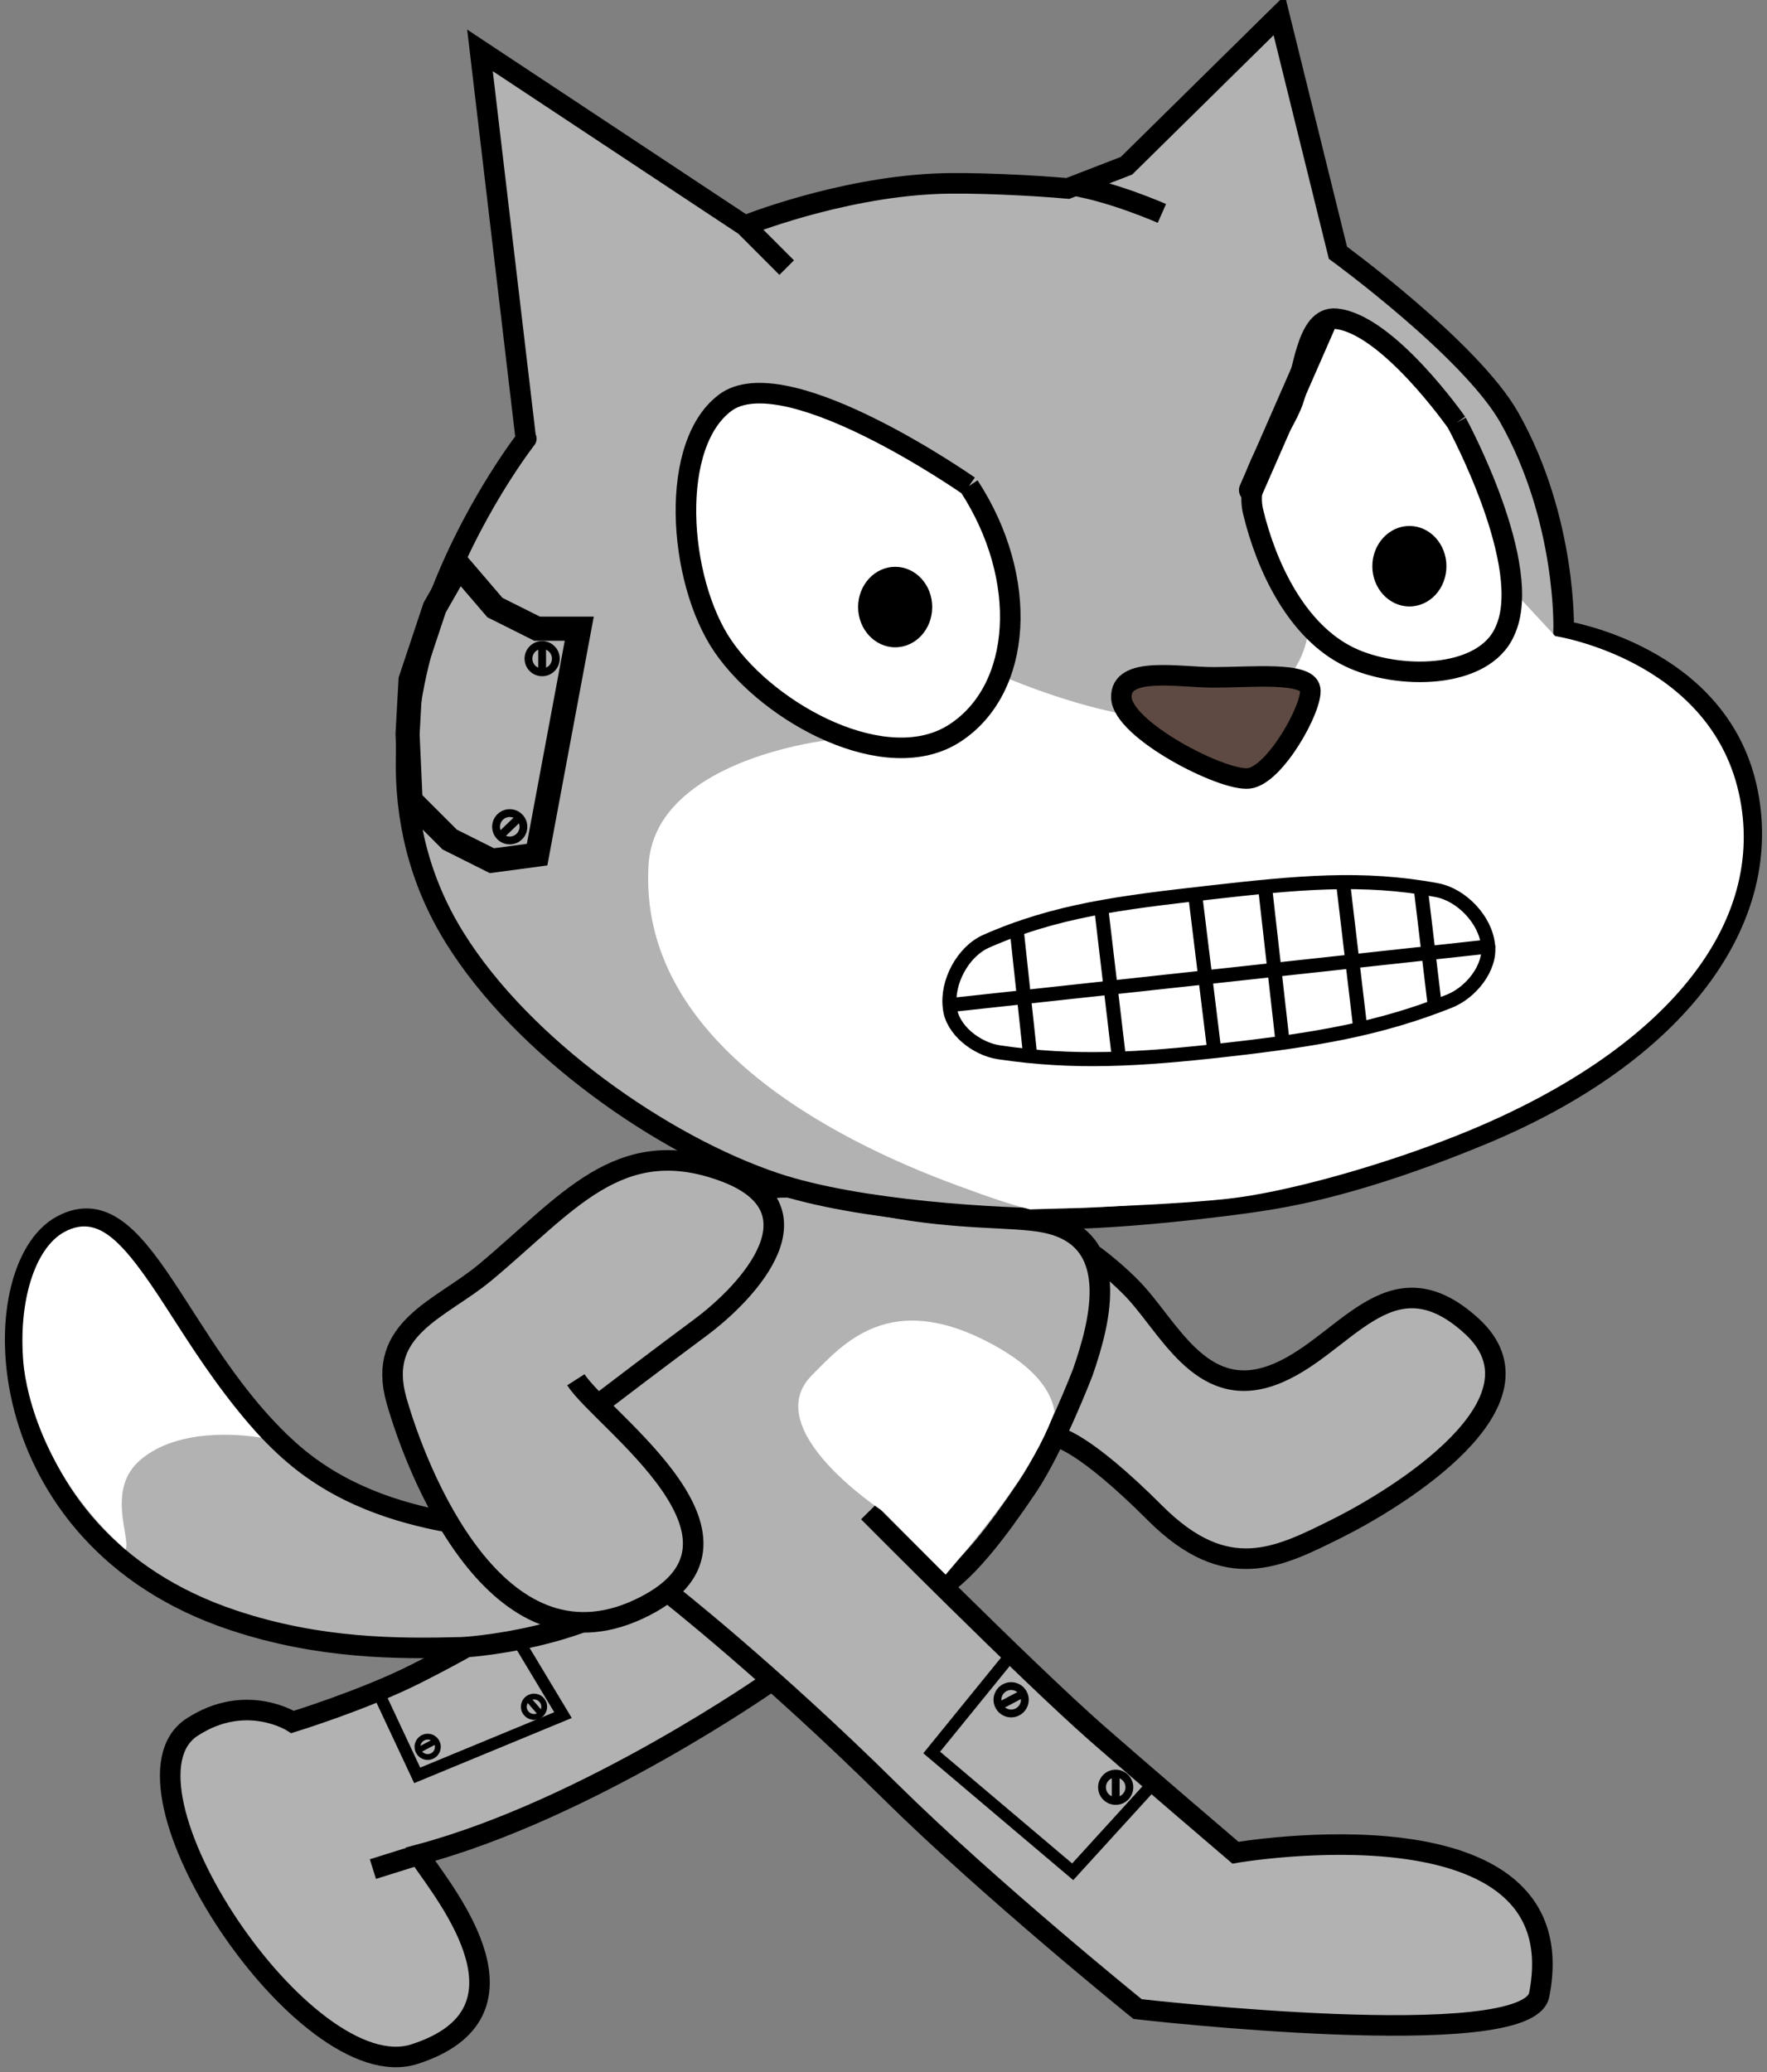 <svg xmlns="http://www.w3.org/2000/svg" xmlns:xlink="http://www.w3.org/1999/xlink" version="1.1" width="58.123" height="68.149" viewBox="0.573 1.132 58.123 68.149">
  <rect x="0.573" y="1.132" width="58.123" height="68.149" fill="#808080" stroke="none"/>
  <!-- Exported by Scratch - http://scratch.mit.edu/ -->
  <g id="ID0.6178100248798728">
    <path id="Back_Leg" fill="#B2B2B2" stroke="#000000" d="M 25.92 56.432 C 25.92 56.432 19.947 60.626 14.376 62.121 L 14.434 62.266 C 15.277 63.5 18.403 67.337 14.208 68.688 C 10.601 69.85 3.982 59.826 6.89 57.935 C 8.666 56.776 10.198 57.764 10.198 57.764 C 10.198 57.764 12.548 57.041 14.257 56.178 C 17.167 54.716 18.168 53.843 18.168 53.843 C 18.168 53.843 20.999 50.93 22.805 51.045 C 24.61 51.16 28.255 54.233 25.92 56.432 Z M 12.839 62.602 L 14.375 62.121 " stroke-width="0.676"/>
    <g id="Tail">
      <path id="Tail_1_" fill="#B2B2B2" stroke="#000000" d="M 15.307 51.191 C 13.674 50.886 11.719 50.304 10.071 48.821 C 6.384 45.503 5.206 40.029 2.599 41.44 C -0.009 42.852 0.041 51.696 8.248 54.421 C 11.077 55.362 13.657 55.365 15.749 55.309 C 16.298 55.291 20.969 54.865 22.566 52.553 C 24.162 50.24 23.052 49.664 22.505 49.344 C 21.957 49.026 17.617 51.622 15.307 51.191 Z " stroke-width="0.676"/>
      <path id="Tail_Tip" fill="#FFFFFF" d="M 2.691 41.648 C 1.719 42.174 1.165 43.945 1.343 45.959 C 1.438 47.037 2.089 49.781 4.702 52.094 C 4.888 51.725 4.043 50.108 5.204 49.133 C 6.447 48.089 8.491 48.304 9.163 48.415 C 8.038 47.19 7.131 45.837 6.338 44.601 C 4.794 42.199 3.932 40.978 2.691 41.648 Z " stroke-width="0.676"/>
    </g>
    <path id="R_Arm" fill="#B2B2B2" stroke="#000000" d="M 35.356 48.403 C 35.356 48.403 36.19 48.516 38.564 50.89 C 40.937 53.263 42.639 52.351 44.591 51.38 C 46.536 50.405 51.716 47.236 48.979 44.741 C 46.24 42.246 44.781 45.516 42.408 46.367 C 40.034 47.219 38.986 44.685 37.772 43.468 C 37.373 43.066 36.968 42.725 36.602 42.449 C 36.602 42.449 35.945 41.937 35.314 44.337 C 34.681 46.732 33.998 47.41 35.356 48.403 Z " stroke-width="0.676"/>
    <g id="Front_Leg_x2F_Body_1_">
      <path id="Front_Leg_x2F_Body" fill="#B2B2B2" stroke="#000000" d="M 31.693 53.224 C 32.496 52.607 33.313 51.6 34.365 50.036 C 35.242 48.733 36.19 46.264 36.19 46.264 C 36.782 44.559 37.499 41.817 34.905 41.33 C 33.854 41.133 32.146 41.264 29.718 40.805 C 27.288 40.345 25.12 39.1 23.281 42.315 C 21.442 45.533 16.795 47.909 22.566 53.516 C 22.566 53.516 25.881 56.115 29.847 60.035 C 33.114 63.264 37.992 67.206 37.992 67.206 C 37.992 67.206 50.824 68.686 51.203 66.737 C 52.503 60.116 41.211 62.063 41.211 62.063 C 41.211 62.063 38.097 59.404 36.661 58.144 C 34.309 56.076 29.137 50.86 29.137 50.86 " stroke-width="0.676"/>
      <path id="Belly" fill="#FFFFFF" d="M 33.192 45.33 C 29.851 43.533 28.313 45.319 27.281 46.359 C 25.492 48.154 29.609 50.829 29.609 50.829 L 31.679 52.918 C 33.708 50.554 34.776 48.946 35.258 47.553 C 35.162 46.916 34.665 46.124 33.192 45.33 Z " stroke-width="0.676"/>
    </g>
    <path id="L_Arm" fill="#B2B2B2" stroke="#000000" d="M 20.313 47.277 C 20.819 46.891 22.267 45.788 23.596 44.803 C 25.238 43.587 27.733 40.848 24.324 39.633 C 20.915 38.414 19.246 40.717 16.533 42.977 C 15.073 44.195 12.943 44.801 13.612 47.176 C 14.284 49.551 16.9 56.243 21.585 54.054 C 26.272 51.864 20.368 47.845 19.515 46.509 " stroke-width="0.676"/>
    <g id="Head_1_">
      <path id="Head_Fill" fill="#B2B2B2" stroke="#000000" d="M 58.02 27.006 C 57.025 22.646 52.007 21.88 52.007 21.88 C 52.007 21.88 52.126 18.261 50.23 14.883 C 48.974 12.646 44.582 9.444 44.582 9.444 L 42.652 1.633 L 37.627 6.583 L 35.697 7.33 C 34.656 7.234 32.506 7.119 31.311 7.177 C 28.113 7.329 25.071 8.554 25.071 8.554 L 16.361 2.789 L 17.871 15.578 C 18.308 15.046 10.734 24.236 15.52 31.958 C 17.765 35.583 22.39 38.805 26.07 40.038 C 28.817 40.957 33.396 41.212 35.538 41.212 C 37.327 41.212 40.791 40.846 42.517 40.55 C 44.56 40.199 46.899 39.449 49.317 38.448 C 55.74 35.788 59.014 31.366 58.02 27.006 Z M 26.45 9.933 L 25.073 8.554 M 35.862 7.228 C 37.214 7.453 38.792 8.151 38.792 8.151 " stroke-width="0.676"/>
      <path id="Muzzle" fill="#FFFFFF" d="M 51.726 22.05 L 49.778 19.949 L 43.615 21.748 C 43.615 21.755 43.611 22.843 42.654 23.732 C 42.218 24.138 41.584 24.502 40.661 24.703 C 37.705 25.346 33.078 23.163 33.078 23.163 L 27.814 25.474 C 27.814 25.474 24.605 25.826 22.915 27.473 C 22.351 28.022 21.956 28.714 21.905 29.585 C 21.572 35.264 27.776 38.547 32.106 40.136 C 33.309 40.577 33.721 40.712 34.454 40.907 C 34.454 40.907 39.475 40.775 41.34 40.509 C 43.39 40.217 46.465 39.32 48.883 38.321 C 55.307 35.661 58.758 31.541 57.762 27.181 C 56.765 22.818 51.726 22.05 51.726 22.05 Z " stroke-width="0.676"/>
    </g>
    <g id="L_Eye">
      <path id="Eyeball_1_" fill="#FFFFFF" stroke="#000000" d="M 32.446 17.114 C 34.425 20.144 34.217 23.784 31.985 25.24 C 29.751 26.7 25.895 24.627 24.36 22.394 C 22.864 20.218 22.543 15.649 24.508 14.321 C 26.586 13.009 32.446 17.114 32.446 17.114 " stroke-width="0.676"/>
      <path id="Pupil_1_" d="M 31.237 21.096 C 31.237 21.828 30.694 22.42 30.019 22.42 C 29.348 22.42 28.799 21.826 28.799 21.096 C 28.799 20.366 29.348 19.773 30.019 19.773 C 30.693 19.773 31.237 20.366 31.237 21.096 " stroke-width="0.676" fill="undefined"/>
    </g>
    <g id="R_Eye">
      <path id="Eyeball" fill="#FFFFFF" stroke="#000000" d="M 48.49 15.031 C 48.49 15.031 51.072 19.774 50.072 21.895 C 49.374 23.487 46.535 23.495 44.966 22.741 C 43.238 21.909 42.23 19.791 41.787 17.939 C 41.516 16.736 42.565 15.585 43.039 14.49 C 43.467 13.5 43.5 11.516 44.526 11.615 C 46.225 11.787 48.49 15.031 48.49 15.031 " stroke-width="0.676"/>
      <path id="Pupil" d="M 48.151 19.754 C 48.151 20.484 47.609 21.077 46.934 21.077 C 46.263 21.077 45.714 20.484 45.714 19.754 C 45.714 19.024 46.263 18.43 46.934 18.43 C 47.609 18.43 48.151 19.024 48.151 19.754 " stroke-width="0.676" fill="undefined"/>
    </g>
    <path id="Nose" fill="#5E4A42" stroke="#000000" d="M 40.493 23.409 C 41.747 23.409 43.574 23.217 43.669 23.794 C 43.767 24.372 42.513 26.636 41.649 26.732 C 40.782 26.828 37.506 25.141 37.46 24.082 C 37.41 23.023 39.336 23.409 40.493 23.409 " stroke-width="0.676"/>
    <path id="ID0.18181932624429464" fill="none" stroke="#000000" stroke-width="0.793" stroke-linecap="round" d="M 15.664 19.727 L 14.871 21.114 L 14.078 23.492 L 13.979 25.276 L 14.078 27.456 L 15.367 28.744 L 16.754 29.438 L 18.24 29.239 L 19.627 21.808 L 18.24 21.808 L 16.853 21.114 L 15.664 19.727 Z "/>
    <path id="ID0.14710577484220266" fill="none" stroke="#000000" d="M 18.406 22.344 C 18.53 22.344 18.643 22.394 18.724 22.476 C 18.806 22.557 18.856 22.669 18.856 22.794 C 18.856 22.918 18.806 23.03 18.724 23.112 C 18.643 23.193 18.53 23.243 18.406 23.243 C 18.282 23.243 18.169 23.193 18.088 23.112 C 18.007 23.03 17.956 22.918 17.956 22.794 C 17.956 22.669 18.007 22.557 18.088 22.476 C 18.169 22.394 18.282 22.344 18.406 22.344 Z " stroke-width="0.257"/>
    <path id="ID0.09315776498988271" fill="none" stroke="#000000" stroke-linecap="round" d="M 18.406 22.357 L 18.406 23.179 Z " stroke-width="0.257"/>
    <path id="ID0.14710577484220266" fill="none" stroke="#000000" d="M 17.665 28.012 C 17.751 28.101 17.792 28.217 17.79 28.332 C 17.787 28.448 17.741 28.562 17.651 28.648 C 17.562 28.734 17.446 28.775 17.33 28.773 C 17.215 28.77 17.101 28.724 17.015 28.634 C 16.929 28.544 16.888 28.428 16.89 28.313 C 16.893 28.198 16.939 28.084 17.029 27.998 C 17.118 27.912 17.234 27.871 17.349 27.873 C 17.465 27.876 17.579 27.922 17.665 28.012 Z " stroke-width="0.257"/>
    <path id="ID0.09315776498988271" fill="none" stroke="#000000" stroke-linecap="round" d="M 17.655 28.02 L 17.061 28.59 Z " stroke-width="0.257"/>
    <path id="ID0.9625102812424302" fill="none" stroke="#000000" stroke-width="0.793" stroke-linecap="round" d="M 44.102 11.82 L 41.723 17.25 "/>
    <g id="ID0.8435089820995927">
      <path id="ID0.8404736882075667" fill="#FFFFFF" stroke="#000000" stroke-width="0.462" d="M 40.338 30.489 C 43.23 30.161 45.379 29.949 47.832 30.406 C 48.658 30.559 49.44 31.394 49.52 32.216 C 49.617 32.96 48.954 33.778 48.247 34.059 C 45.928 34.981 43.816 35.329 40.925 35.657 C 38.033 35.984 35.898 36.109 33.431 35.739 C 32.693 35.629 31.882 34.998 31.816 34.27 C 31.706 33.444 32.241 32.427 33.016 32.086 C 35.3 31.08 37.447 30.816 40.338 30.489 Z "/>
      <path id="ID0.6830179141834378" fill="none" stroke="#000000" stroke-width="0.462" stroke-linecap="round" d="M 31.83 34.187 L 49.525 32.262 "/>
      <path id="ID0.720943711232394" fill="none" stroke="#000000" stroke-width="0.462" stroke-linecap="round" d="M 34.014 31.694 L 34.45 35.751 "/>
      <path id="ID0.14236313942819834" fill="none" stroke="#000000" stroke-width="0.462" stroke-linecap="round" d="M 36.797 31.006 L 37.367 35.827 "/>
      <path id="ID0.3628630032762885" fill="none" stroke="#000000" stroke-width="0.462" stroke-linecap="round" d="M 39.891 30.597 L 40.51 35.645 "/>
      <path id="ID0.07688325829803944" fill="none" stroke="#000000" stroke-width="0.462" stroke-linecap="round" d="M 42.192 30.371 L 42.761 35.39 "/>
      <path id="ID0.43129883660003543" fill="none" stroke="#000000" stroke-width="0.462" stroke-linecap="round" d="M 44.751 30.163 L 45.308 34.869 "/>
      <path id="ID0.2841416848823428" fill="none" stroke="#000000" stroke-width="0.462" stroke-linecap="round" d="M 47.768 34.206 L 47.313 30.396 "/>
    </g>
    <path id="ID0.43284247629344463" fill="none" stroke="#000000" stroke-width="0.396" stroke-linecap="round" d="M 17.745 55.299 L 19.092 57.538 L 14.296 59.52 L 13.107 56.983 "/>
    <path id="ID0.9875291283242404" fill="none" stroke="#000000" stroke-width="0.396" stroke-linecap="round" d="M 33.717 55.695 L 31.22 58.767 L 35.858 62.691 L 38.315 59.996 "/>
    <path id="ID0.09315776498988271" fill="none" stroke="#000000" stroke-linecap="round" d="M 34.22 56.83 L 33.492 57.214 Z " stroke-width="0.257"/>
    <path id="ID0.14710577484220266" fill="none" stroke="#000000" d="M 34.231 56.824 C 34.289 56.934 34.297 57.057 34.263 57.167 C 34.229 57.277 34.153 57.374 34.043 57.432 C 33.933 57.49 33.81 57.498 33.7 57.464 C 33.59 57.429 33.493 57.354 33.435 57.244 C 33.377 57.134 33.369 57.011 33.403 56.901 C 33.437 56.791 33.513 56.694 33.623 56.636 C 33.733 56.578 33.856 56.57 33.966 56.604 C 34.076 56.638 34.173 56.714 34.231 56.824 Z " stroke-width="0.257"/>
    <path id="ID0.09315776498988271" fill="none" stroke="#000000" stroke-linecap="round" d="M 37.272 59.474 L 37.272 60.297 Z " stroke-width="0.257"/>
    <path id="ID0.14710577484220266" fill="none" stroke="#000000" d="M 37.272 59.461 C 37.396 59.461 37.508 59.512 37.59 59.593 C 37.672 59.675 37.722 59.787 37.722 59.911 C 37.722 60.035 37.672 60.148 37.59 60.229 C 37.508 60.311 37.396 60.361 37.272 60.361 C 37.148 60.361 37.035 60.311 36.954 60.229 C 36.873 60.148 36.822 60.035 36.822 59.911 C 36.822 59.787 36.873 59.675 36.954 59.593 C 37.035 59.512 37.148 59.461 37.272 59.461 Z " stroke-width="0.257"/>
    <g id="ID0.28120887838304043">
      <path id="ID0.14710577484220266" fill="none" stroke="#000000" d="M 14.641 58.246 C 14.733 58.246 14.817 58.284 14.878 58.344 C 14.939 58.405 14.976 58.489 14.976 58.582 C 14.976 58.674 14.939 58.758 14.878 58.819 C 14.817 58.88 14.733 58.917 14.641 58.917 C 14.548 58.917 14.464 58.88 14.404 58.819 C 14.343 58.758 14.305 58.674 14.305 58.582 C 14.305 58.489 14.343 58.405 14.404 58.344 C 14.464 58.284 14.548 58.246 14.641 58.246 Z " stroke-width="0.192"/>
      <path id="ID0.09315776498988271" fill="none" stroke="#000000" stroke-linecap="round" d="M 14.914 58.387 L 14.372 58.673 Z " stroke-width="0.192"/>
    </g>
    <g id="ID0.28120887838304043">
      <path id="ID0.14710577484220266" fill="none" stroke="#000000" d="M 18.466 57.187 C 18.487 57.277 18.469 57.367 18.424 57.44 C 18.378 57.513 18.305 57.569 18.215 57.59 C 18.125 57.611 18.035 57.593 17.962 57.548 C 17.889 57.503 17.833 57.43 17.812 57.339 C 17.791 57.249 17.809 57.159 17.854 57.086 C 17.899 57.013 17.973 56.958 18.063 56.937 C 18.153 56.915 18.243 56.933 18.316 56.978 C 18.389 57.024 18.445 57.097 18.466 57.187 Z " stroke-width="0.192"/>
      <path id="ID0.09315776498988271" fill="none" stroke="#000000" stroke-linecap="round" d="M 18.379 57.51 L 17.977 57.046 Z " stroke-width="0.192"/>
    </g>
  </g>
</svg>